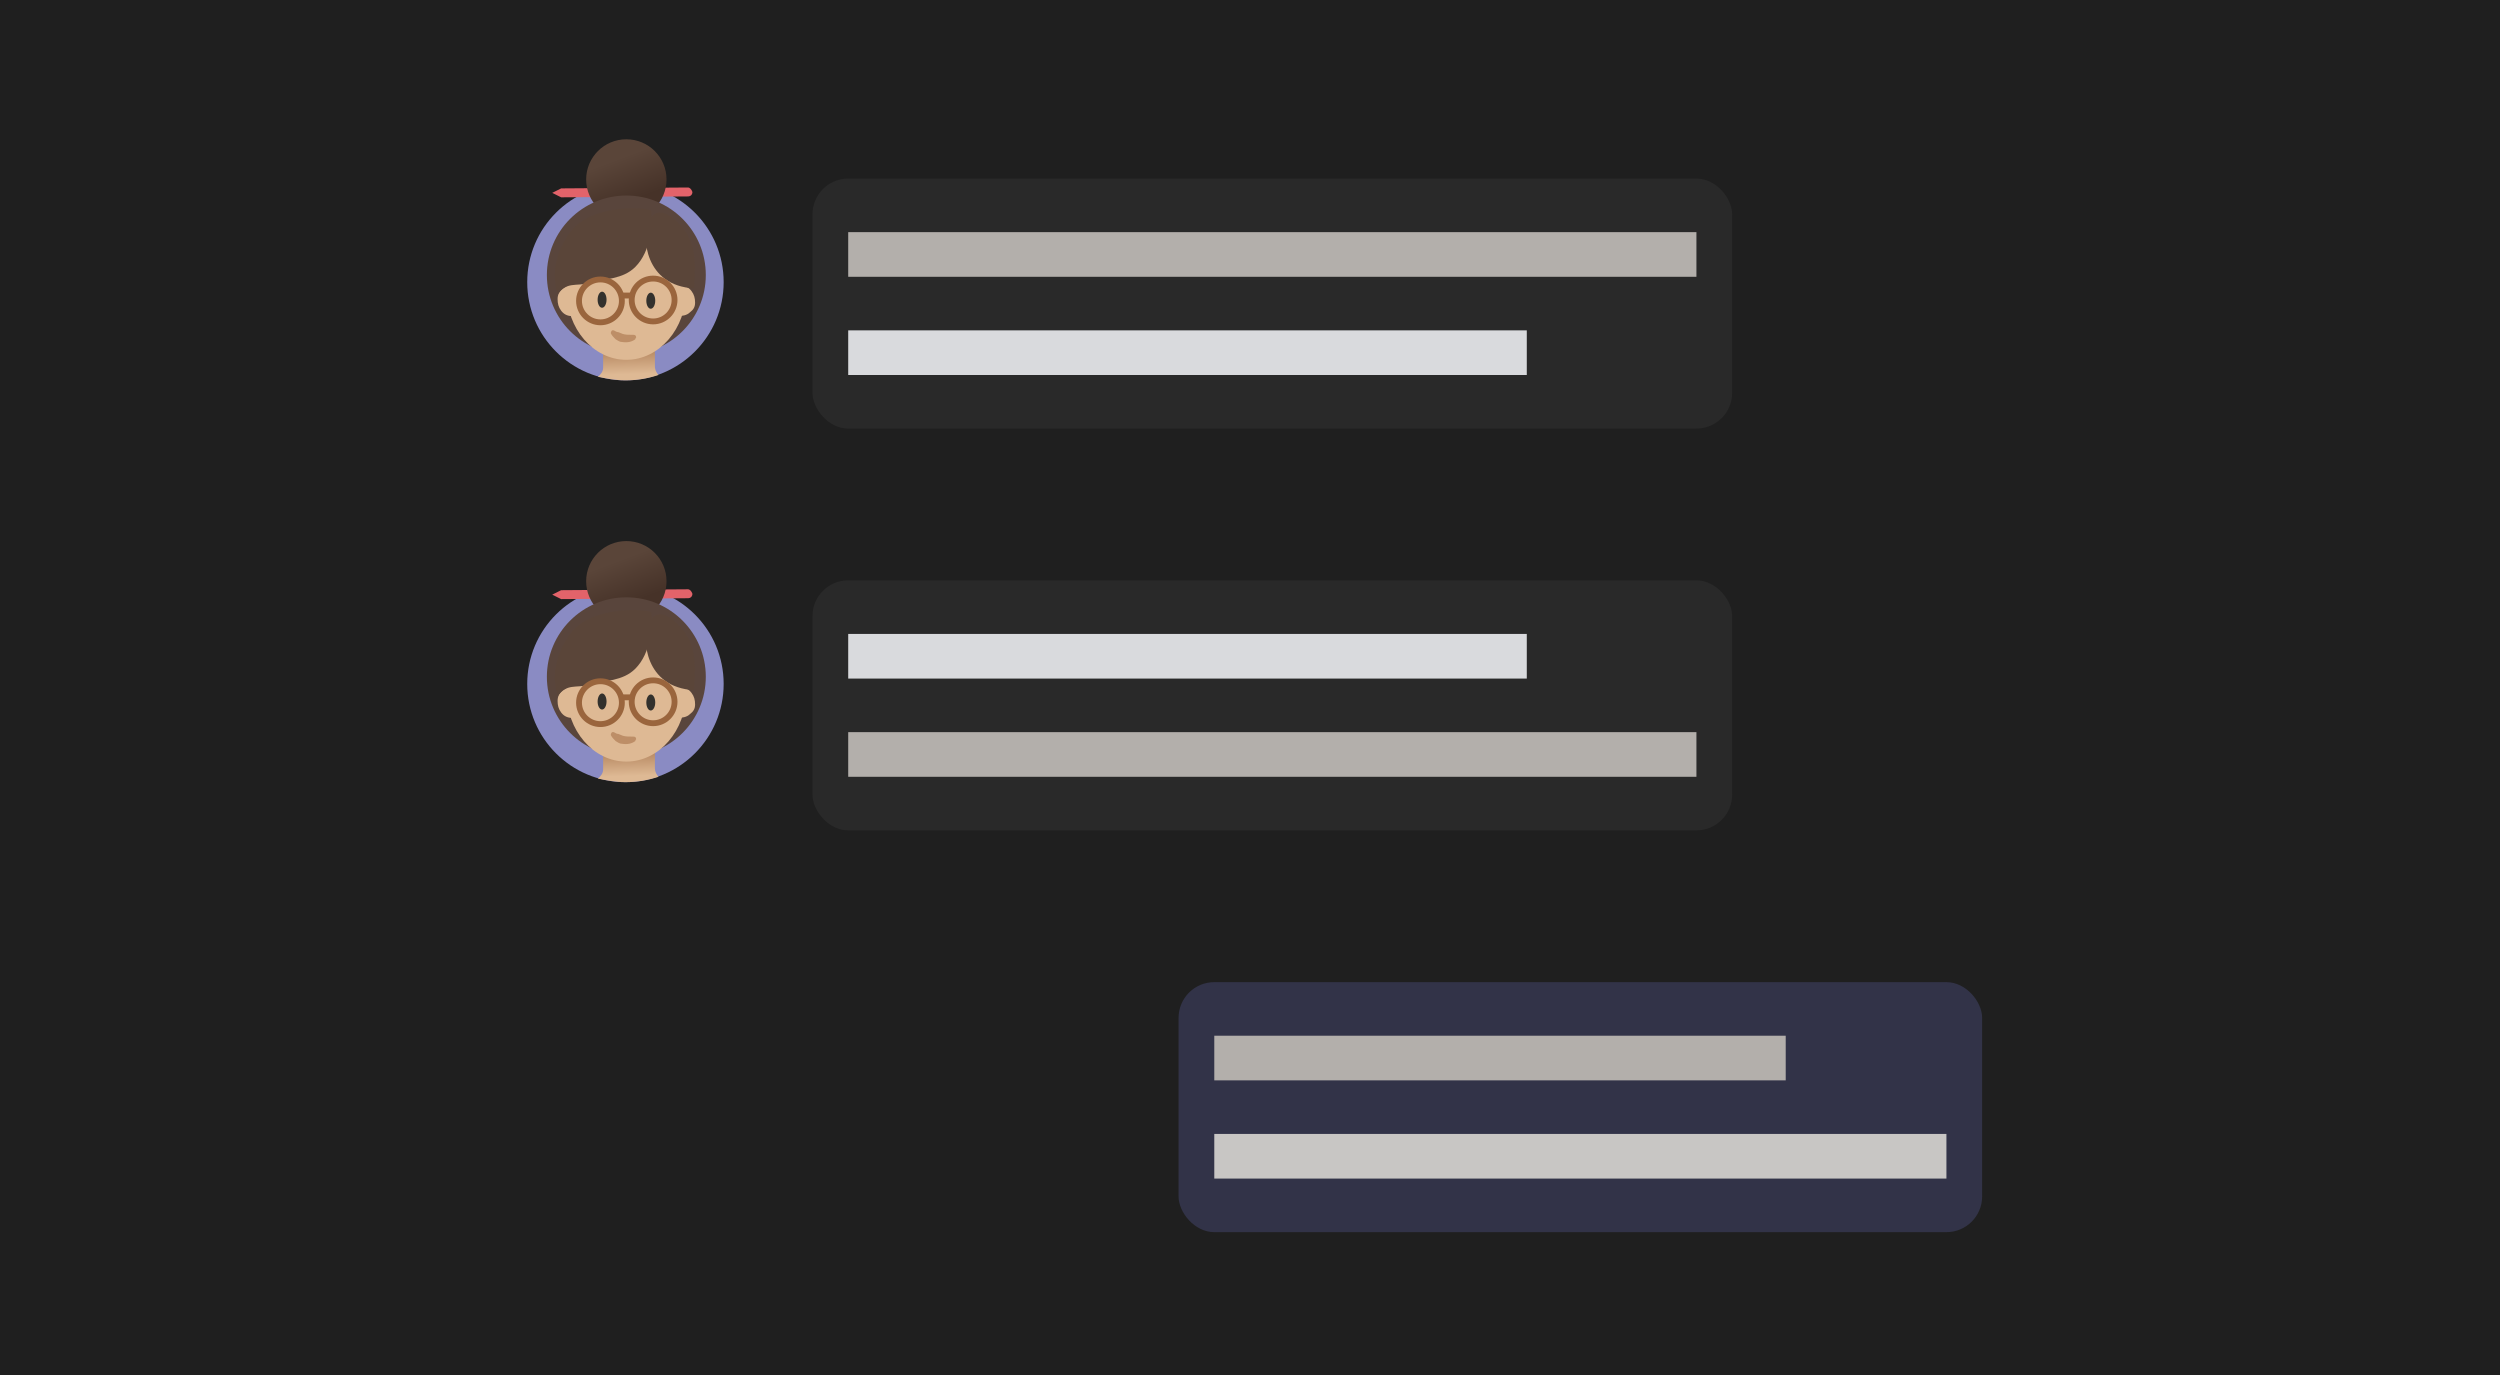 <svg version="1.1" xmlns="http://www.w3.org/2000/svg" xmlns:xlink="http://www.w3.org/1999/xlink" width="140" height="77" fill="none" viewBox="0 0 280 154">
  <rect width="280" height="154"  fill="#1f1f1f"/>
  <rect width="103" height="28" x="91" y="20" fill="#292929" rx="4"/>
  <rect width="95" height="5" x="95" y="26" fill="#b3afab"/>
  <rect width="76" height="5" x="95" y="37" fill="#d9dadd"/>
  <rect width="103" height="28" x="91" y="65" fill="#292929" rx="4"/>
  <rect width="76" height="5" x="95" y="71" fill="#d9dadd"/>
  <rect width="95" height="5" x="95" y="82" fill="#b3afab"/>
  <rect width="90" height="28" x="132" y="110" fill="#323348" rx="4"/>
  <rect width="64" height="5" x="136" y="116" fill="#b3afab"/>
  <rect width="82" height="5" x="136" y="127" fill="#c8c6c4"/>
  <g id="density-comfy-you">
    <path fill="#8a8bc3" d="M70.05 42.6C76.125 42.6 81.05 37.675 81.05 31.6C81.05 25.525 76.125 20.6 70.05 20.6C63.975 20.6 59.05 25.525 59.05 31.6C59.05 37.675 63.975 42.6 70.05 42.6Z"/>
    <path fill="url(#density-comfy-you-neck)" d="M70.05 42.6C71.35 42.6 72.55 42.4 73.75 42C73.55 41.8 73.35 41.4 73.35 41.1V36.2L67.55 36.4V41.2C67.55 41.6 67.25 42 66.95 42.2C67.95 42.4 68.95 42.6 70.05 42.6Z"/>
    <path fill="#e3636a" d="M77.05 22L62.85 22.1L61.85 21.6L62.85 21.1L77.05 21C77.25 21 77.45 21.2 77.55 21.5C77.55 21.8 77.35 22 77.05 22Z"/>
    <path fill="url(#density-comfy-you-hair)" d="M70.15 24.6C72.635 24.6 74.65 22.585 74.65 20.1C74.65 17.615 72.635 15.6 70.15 15.6C67.665 15.6 65.65 17.615 65.65 20.1C65.65 22.585 67.665 24.6 70.15 24.6Z"/>
    <path fill="#59453c" d="M70.15 39.7C75.065 39.7 79.05 35.715 79.05 30.8C79.05 25.885 75.065 21.9 70.15 21.9C65.235 21.9 61.25 25.885 61.25 30.8C61.25 35.715 65.235 39.7 70.15 39.7Z"/>
    <path fill="#deb994" d="M70.15 40.3C73.85 40.3 76.85 36.808 76.85 32.5C76.85 28.192 73.85 24.7 70.15 24.7C66.449 24.7 63.45 28.192 63.45 32.5C63.45 36.808 66.449 40.3 70.15 40.3Z"/>
    <path fill="#deb994" d="M63.05 32.3C62.65 32.6 62.45 33 62.45 33.5C62.45 34 62.55 34.4 62.85 34.8C63.15 35.2 63.55 35.4 64.05 35.4C64.55 35.4 65.05 35.3 65.35 35C65.75 34.7 65.95 34.4 65.95 33.9C65.95 33.4 65.85 33 65.55 32.6C65.25 32.2 64.85 32 64.35 32C63.85 31.9 63.45 32 63.05 32.3Z"/>
    <path fill="#deb994" d="M74.95 32.3C74.55 32.6 74.35 33 74.35 33.5C74.35 34 74.45 34.4 74.75 34.8C75.05 35.2 75.45 35.4 75.95 35.4C76.45 35.4 76.95 35.3 77.25 35C77.65 34.7 77.85 34.4 77.85 33.9C77.85 33.4 77.75 33 77.45 32.6C77.15 32.2 76.75 32 76.25 32C75.75 31.9 75.35 32 74.95 32.3Z"/>
    <path fill="#5a4539" d="M63.85 26C62.25 28.3 61.75 30.5 62.45 33C63.45 31.5 64.55 32.1 65.95 31.7C67.75 31.2 69.75 31.3 71.15 29.9C72.95 28.1 73.05 25.1 72.95 23.6C72.85 23.3 66.45 22.6 63.85 26Z"/>
    <path fill="#5a4539" d="M72.55 25C71.95 26.5 72.15 32 77.75 32.3C77.85 30 78.05 27.8 76.75 25.9C75.55 24.3 73.55 22.6 72.55 25Z"/>
    <path stroke="#9a653d" stroke-linecap="round" stroke-linejoin="round" stroke-width="0.655" d="M73.15 36C74.475 36 75.55 34.926 75.55 33.6C75.55 32.275 74.475 31.2 73.15 31.2C71.825 31.2 70.75 32.275 70.75 33.6C70.75 34.926 71.825 36 73.15 36Z"/>
    <path stroke="#9a653d" stroke-linecap="round" stroke-linejoin="round" stroke-width="0.655" d="M67.25 36.1C68.575 36.1 69.65 35.026 69.65 33.7C69.65 32.375 68.575 31.3 67.25 31.3C65.924 31.3 64.85 32.375 64.85 33.7C64.85 35.026 65.924 36.1 67.25 36.1Z"/>
    <path stroke="#9a653d" stroke-linecap="round" stroke-linejoin="round" stroke-width="0.655" d="M69.65 33.1H70.75"/>
    <path fill="#33312d" d="M67.933 33.571C67.935 33.074 67.713 32.67 67.437 32.669C67.161 32.667 66.935 33.069 66.933 33.566C66.931 34.063 67.153 34.467 67.429 34.468C67.705 34.47 67.931 34.068 67.933 33.571Z"/>
    <path fill="#33312d" d="M73.387 33.681C73.389 33.184 73.167 32.78 72.891 32.779C72.614 32.778 72.389 33.18 72.387 33.677C72.385 34.174 72.607 34.578 72.883 34.579C73.159 34.58 73.385 34.178 73.387 33.681Z"/>
    <path fill="#bd8e67" d="M71.15 38C70.75 38.3 70.25 38.4 69.65 38.3C69.35 38.3 69.15 38.1 68.95 38C68.75 37.8 68.55 37.6 68.45 37.4C68.35 37.3 68.45 37.1 68.55 37C68.65 37 68.75 37 68.75 37C68.95 37.1 69.05 37.2 69.25 37.2C69.45 37.3 69.55 37.3 69.75 37.4C70.05 37.5 70.45 37.5 70.85 37.5H70.95C71.15 37.5 71.25 37.6 71.25 37.8C71.25 37.8 71.15 37.9 71.15 38Z"/>
  </g>
  <use xlink:href="#density-comfy-you" y="45"/>
  <defs>
    <linearGradient id="density-comfy-you-neck" x1="70.174" x2="70.374" y1="37.012" y2="42.8" gradientUnits="userSpaceOnUse">
      <stop offset="0.067" stop-color="#9a653d"/>
      <stop offset="0.847" stop-color="#deb994"/>
    </linearGradient>
    <linearGradient id="density-comfy-you-hair" x1="68.417" x2="71.608" y1="15.478" y2="23.989" gradientUnits="userSpaceOnUse">
      <stop offset="0.269" stop-color="#5a4539"/>
      <stop offset="0.811" stop-color="#463228"/>
    </linearGradient>
  </defs>
</svg>
